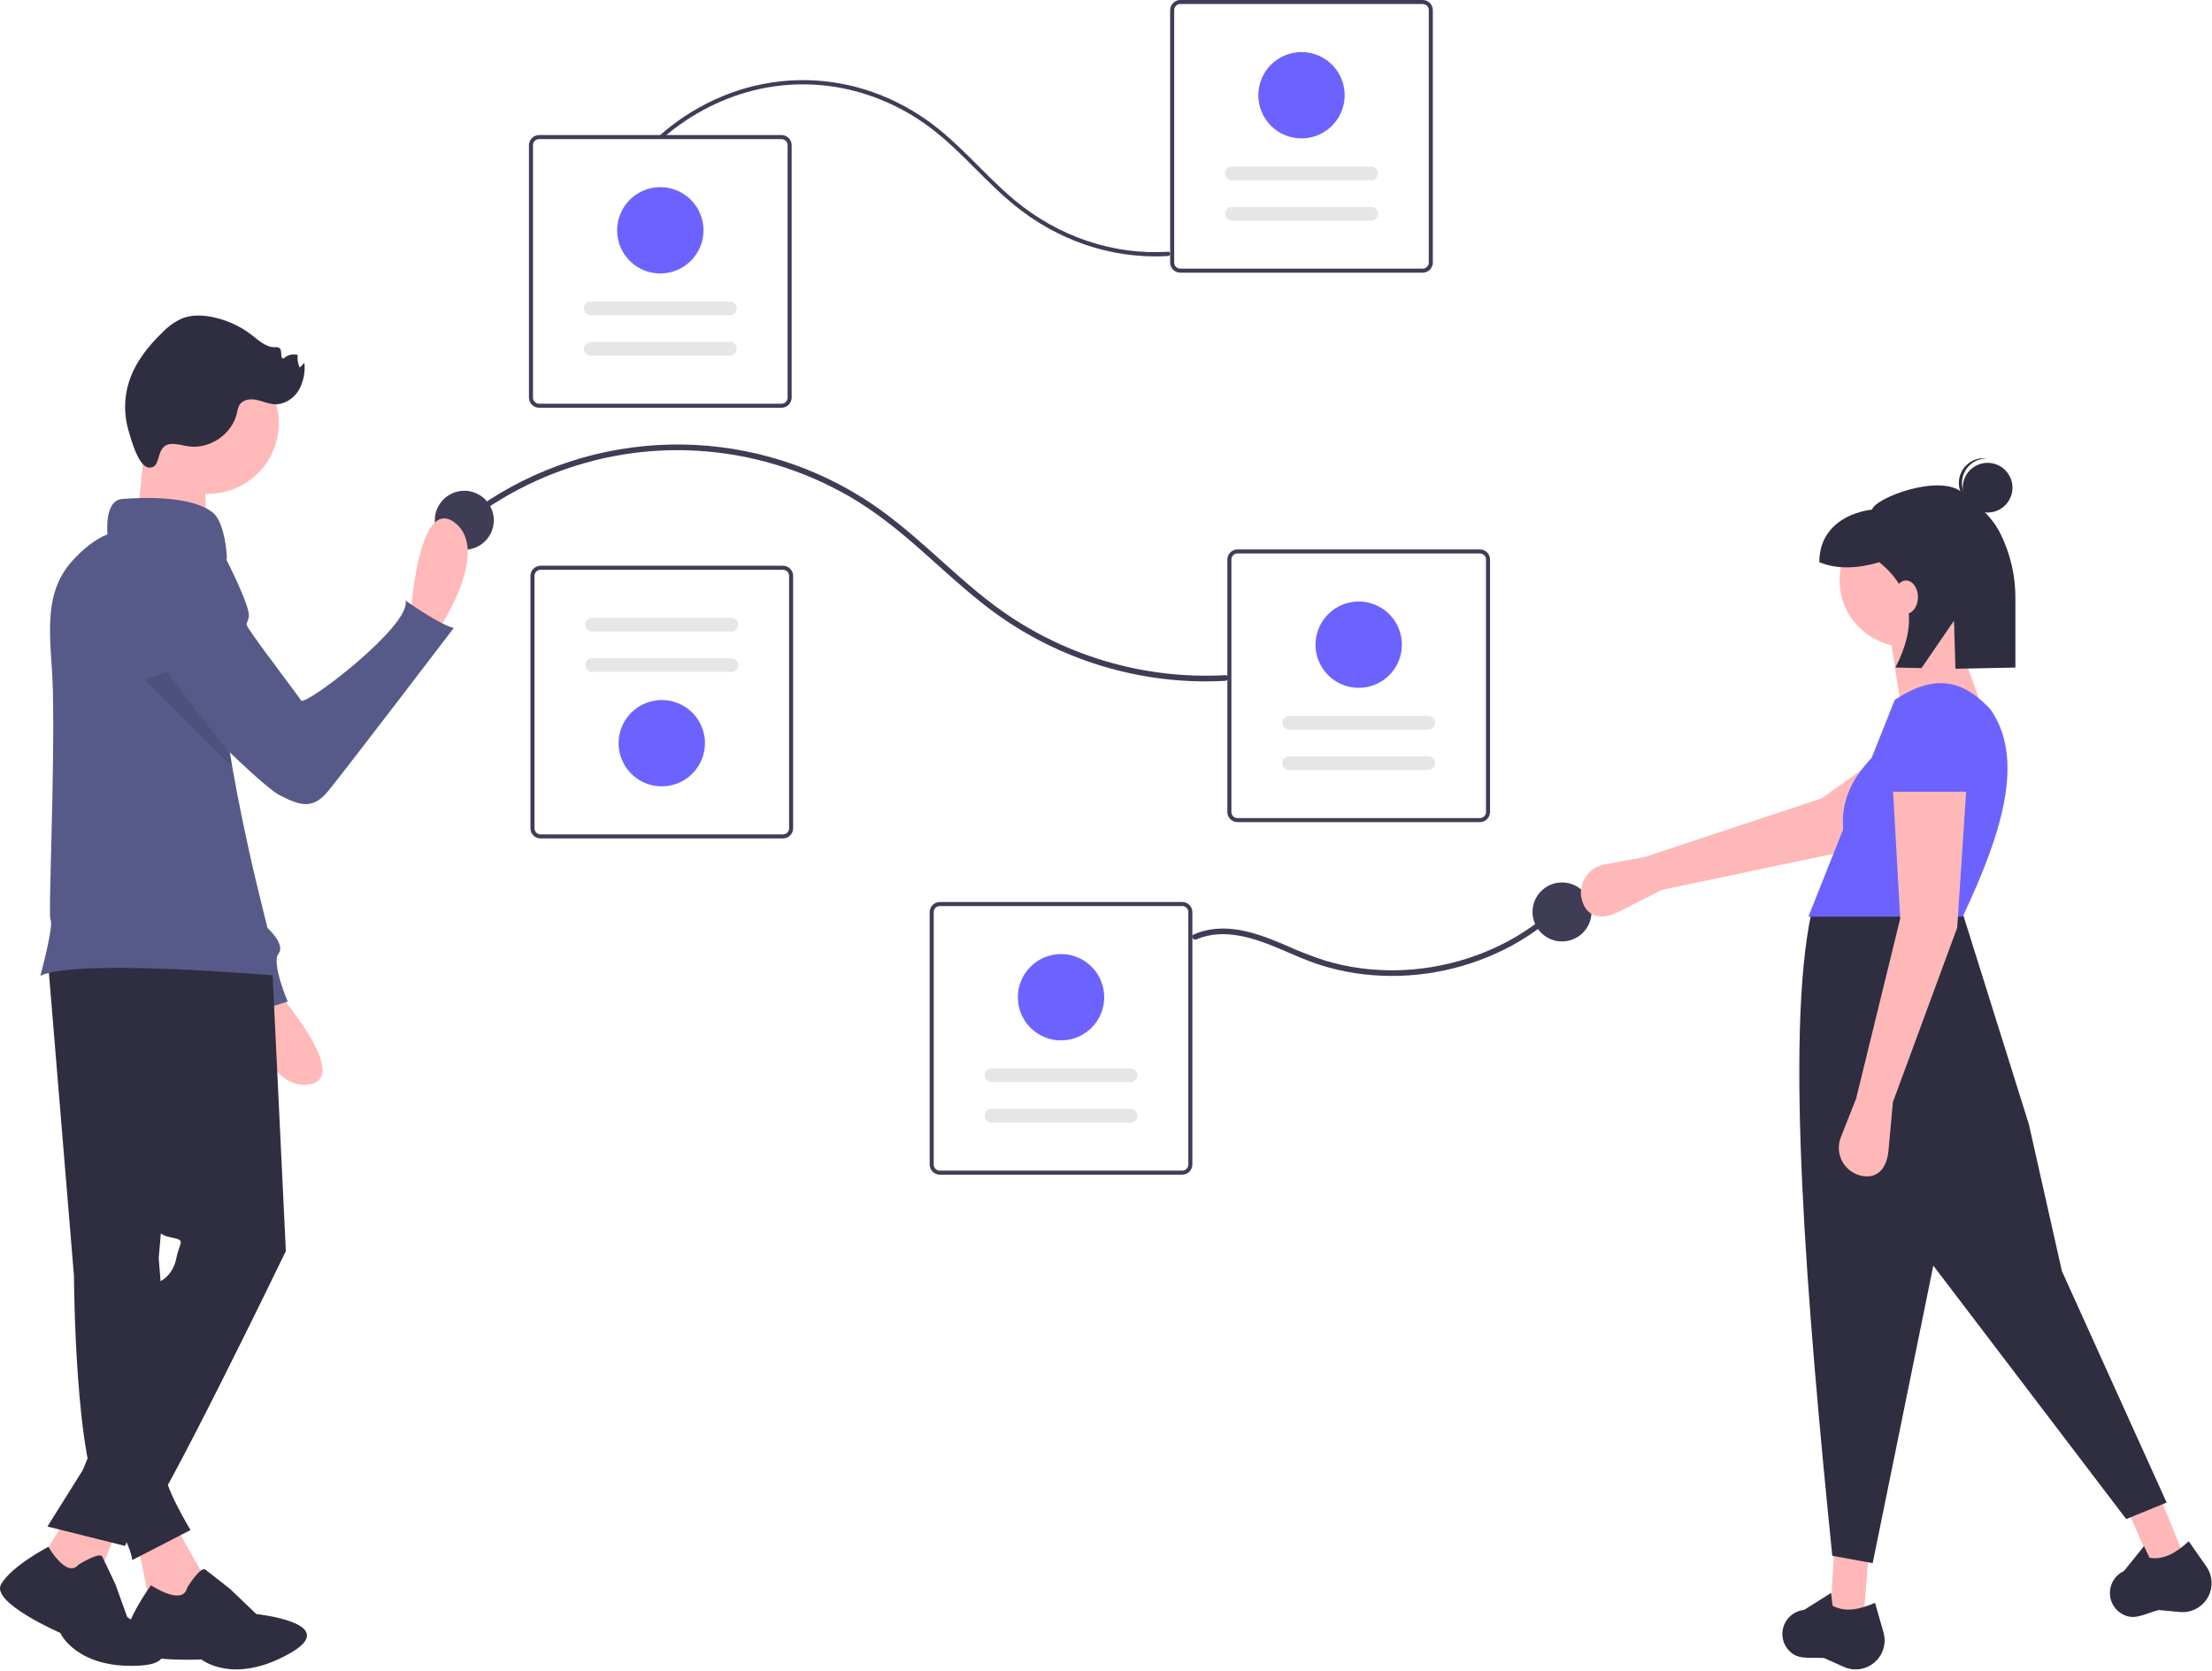 <svg width="966" height="730" viewBox="0 0 966 730" fill="none" xmlns="http://www.w3.org/2000/svg">
<g clip-path="url(#clip0_1_2)">
<path d="M341.957 366.234H236.064C234.895 366.233 233.773 365.767 232.946 364.94C232.119 364.113 231.654 362.992 231.652 361.822V251.54C231.654 250.37 232.119 249.248 232.946 248.421C233.773 247.594 234.895 247.129 236.064 247.127H341.957C343.126 247.129 344.248 247.594 345.075 248.421C345.902 249.248 346.367 250.37 346.369 251.54V361.822C346.367 362.992 345.902 364.113 345.075 364.94C344.248 365.767 343.126 366.233 341.957 366.234ZM236.064 248.892C235.363 248.893 234.69 249.172 234.193 249.668C233.697 250.165 233.418 250.838 233.417 251.54V361.822C233.418 362.524 233.697 363.197 234.193 363.693C234.69 364.189 235.363 364.469 236.064 364.469H341.957C342.659 364.469 343.331 364.189 343.828 363.693C344.324 363.197 344.603 362.524 344.604 361.822V251.54C344.603 250.838 344.324 250.165 343.828 249.668C343.331 249.172 342.659 248.893 341.957 248.892H236.064Z" fill="#3F3D56"/>
<path d="M258.628 269.87C257.833 269.87 257.072 270.185 256.51 270.747C255.948 271.309 255.632 272.071 255.632 272.865C255.632 273.66 255.948 274.421 256.51 274.983C257.072 275.545 257.833 275.861 258.628 275.861H319.393C320.188 275.861 320.95 275.545 321.511 274.983C322.073 274.421 322.389 273.66 322.389 272.865C322.389 272.071 322.073 271.309 321.511 270.747C320.95 270.185 320.188 269.87 319.393 269.87H258.628Z" fill="#E6E6E6"/>
<path d="M258.628 287.518C258.234 287.518 257.844 287.594 257.48 287.745C257.116 287.895 256.785 288.115 256.506 288.394C256.228 288.672 256.006 289.002 255.856 289.366C255.705 289.73 255.627 290.12 255.627 290.514C255.627 290.908 255.705 291.298 255.856 291.661C256.006 292.025 256.228 292.356 256.506 292.634C256.785 292.912 257.116 293.133 257.48 293.283C257.844 293.433 258.234 293.51 258.628 293.509H319.393C320.188 293.509 320.95 293.194 321.511 292.632C322.073 292.07 322.389 291.308 322.389 290.514C322.389 289.719 322.073 288.957 321.511 288.396C320.95 287.834 320.188 287.518 319.393 287.518H258.628Z" fill="#E6E6E6"/>
<path d="M289.011 343.492C285.282 343.492 281.636 342.386 278.535 340.314C275.435 338.242 273.018 335.298 271.591 331.852C270.164 328.407 269.79 324.616 270.518 320.958C271.246 317.301 273.041 313.941 275.678 311.304C278.315 308.667 281.675 306.872 285.332 306.144C288.99 305.416 292.781 305.79 296.226 307.217C299.672 308.644 302.616 311.061 304.688 314.161C306.76 317.262 307.866 320.908 307.866 324.637C307.86 329.636 305.872 334.428 302.337 337.963C298.802 341.498 294.01 343.486 289.011 343.492V343.492Z" fill="#6C63FF"/>
<path d="M515.426 0H621.318C622.488 0.001 623.609 0.467 624.436 1.294C625.264 2.121 625.729 3.242 625.73 4.412V114.695C625.729 115.864 625.264 116.986 624.436 117.813C623.609 118.64 622.488 119.105 621.318 119.107H515.426C514.256 119.105 513.135 118.64 512.307 117.813C511.48 116.986 511.015 115.864 511.014 114.695V4.412C511.015 3.242 511.48 2.121 512.307 1.294C513.135 0.467 514.256 0.001 515.426 0V0ZM621.318 117.342C622.02 117.341 622.693 117.062 623.189 116.566C623.685 116.069 623.965 115.397 623.965 114.695V4.412C623.965 3.71 623.685 3.037 623.189 2.541C622.693 2.045 622.02 1.766 621.318 1.765H515.426C514.724 1.766 514.051 2.045 513.555 2.541C513.058 3.037 512.779 3.71 512.778 4.412V114.695C512.779 115.397 513.058 116.069 513.555 116.566C514.051 117.062 514.724 117.341 515.426 117.342H621.318Z" fill="#3F3D56"/>
<path d="M598.755 96.365C599.549 96.365 600.311 96.049 600.873 95.487C601.434 94.925 601.75 94.163 601.75 93.369C601.75 92.575 601.434 91.813 600.873 91.251C600.311 90.689 599.549 90.374 598.755 90.374H537.989C537.195 90.374 536.433 90.689 535.871 91.251C535.309 91.813 534.994 92.575 534.994 93.369C534.994 94.163 535.309 94.925 535.871 95.487C536.433 96.049 537.195 96.365 537.989 96.365H598.755Z" fill="#E6E6E6"/>
<path d="M598.755 78.716C599.549 78.716 600.311 78.4 600.873 77.838C601.434 77.277 601.75 76.515 601.75 75.72C601.75 74.926 601.434 74.164 600.873 73.602C600.311 73.041 599.549 72.725 598.755 72.725H537.989C537.195 72.725 536.433 73.041 535.871 73.602C535.309 74.164 534.994 74.926 534.994 75.72C534.994 76.515 535.309 77.277 535.871 77.838C536.433 78.4 537.195 78.716 537.989 78.716H598.755Z" fill="#E6E6E6"/>
<path d="M568.372 22.742C572.101 22.742 575.746 23.848 578.847 25.92C581.948 27.992 584.364 30.936 585.792 34.382C587.219 37.827 587.592 41.618 586.865 45.276C586.137 48.933 584.341 52.293 581.704 54.93C579.067 57.567 575.708 59.363 572.05 60.09C568.393 60.818 564.602 60.444 561.156 59.017C557.711 57.59 554.766 55.173 552.694 52.073C550.622 48.972 549.517 45.327 549.517 41.597C549.522 36.598 551.511 31.806 555.045 28.271C558.58 24.736 563.373 22.748 568.372 22.742Z" fill="#6C63FF"/>
<path d="M410.412 394H516.304C517.474 394.001 518.596 394.467 519.423 395.294C520.25 396.121 520.715 397.242 520.717 398.412V508.695C520.715 509.864 520.25 510.986 519.423 511.813C518.596 512.64 517.474 513.105 516.304 513.107H410.412C409.242 513.105 408.121 512.64 407.294 511.813C406.467 510.986 406.001 509.864 406 508.695V398.412C406.001 397.242 406.467 396.121 407.294 395.294C408.121 394.467 409.242 394.001 410.412 394V394ZM516.304 511.342C517.006 511.341 517.679 511.062 518.176 510.566C518.672 510.069 518.951 509.397 518.952 508.695V398.412C518.951 397.71 518.672 397.037 518.176 396.541C517.679 396.045 517.006 395.766 516.304 395.765H410.412C409.71 395.766 409.037 396.045 408.541 396.541C408.045 397.037 407.766 397.71 407.765 398.412V508.695C407.766 509.397 408.045 510.069 408.541 510.566C409.037 511.062 409.71 511.341 410.412 511.342H516.304Z" fill="#3F3D56"/>
<path d="M493.741 490.365C494.535 490.365 495.297 490.049 495.859 489.487C496.421 488.925 496.736 488.164 496.736 487.369C496.736 486.575 496.421 485.813 495.859 485.251C495.297 484.689 494.535 484.374 493.741 484.374H432.976C432.181 484.374 431.419 484.689 430.858 485.251C430.296 485.813 429.98 486.575 429.98 487.369C429.98 488.164 430.296 488.925 430.858 489.487C431.419 490.049 432.181 490.365 432.976 490.365H493.741Z" fill="#E6E6E6"/>
<path d="M493.741 472.716C494.535 472.716 495.297 472.4 495.859 471.839C496.421 471.277 496.736 470.515 496.736 469.72C496.736 468.926 496.421 468.164 495.859 467.602C495.297 467.041 494.535 466.725 493.741 466.725H432.976C432.181 466.725 431.419 467.041 430.858 467.602C430.296 468.164 429.98 468.926 429.98 469.72C429.98 470.515 430.296 471.277 430.858 471.839C431.419 472.4 432.181 472.716 432.976 472.716H493.741Z" fill="#E6E6E6"/>
<path d="M463.358 416.742C467.087 416.742 470.733 417.848 473.833 419.92C476.934 421.992 479.351 424.936 480.778 428.382C482.205 431.827 482.579 435.618 481.851 439.276C481.123 442.933 479.328 446.293 476.691 448.93C474.054 451.567 470.694 453.363 467.037 454.09C463.379 454.818 459.588 454.444 456.143 453.017C452.697 451.59 449.753 449.173 447.681 446.073C445.609 442.972 444.503 439.327 444.503 435.597C444.509 430.598 446.497 425.806 450.032 422.271C453.567 418.736 458.359 416.748 463.358 416.742Z" fill="#6C63FF"/>
<path d="M235.412 59H341.304C342.474 59.001 343.596 59.467 344.423 60.294C345.25 61.121 345.715 62.242 345.717 63.412V173.695C345.715 174.864 345.25 175.986 344.423 176.813C343.596 177.64 342.474 178.105 341.304 178.107H235.412C234.242 178.105 233.121 177.64 232.294 176.813C231.467 175.986 231.001 174.864 231 173.695V63.412C231.001 62.242 231.467 61.121 232.294 60.294C233.121 59.467 234.242 59.001 235.412 59ZM341.304 176.342C342.006 176.341 342.679 176.062 343.176 175.566C343.672 175.069 343.951 174.397 343.952 173.695V63.412C343.951 62.71 343.672 62.037 343.176 61.541C342.679 61.045 342.006 60.766 341.304 60.765H235.412C234.71 60.766 234.037 61.045 233.541 61.541C233.045 62.037 232.766 62.71 232.765 63.412V173.695C232.766 174.397 233.045 175.069 233.541 175.566C234.037 176.062 234.71 176.341 235.412 176.342H341.304Z" fill="#3F3D56"/>
<path d="M318.741 155.365C319.535 155.365 320.297 155.049 320.859 154.487C321.421 153.925 321.736 153.164 321.736 152.369C321.736 151.575 321.421 150.813 320.859 150.251C320.297 149.689 319.535 149.374 318.741 149.374H257.976C257.181 149.374 256.419 149.689 255.858 150.251C255.296 150.813 254.98 151.575 254.98 152.369C254.98 153.164 255.296 153.925 255.858 154.487C256.419 155.049 257.181 155.365 257.976 155.365H318.741Z" fill="#E6E6E6"/>
<path d="M318.741 137.716C319.535 137.716 320.297 137.4 320.859 136.839C321.421 136.277 321.736 135.515 321.736 134.72C321.736 133.926 321.421 133.164 320.859 132.602C320.297 132.041 319.535 131.725 318.741 131.725H257.976C257.181 131.725 256.419 132.041 255.858 132.602C255.296 133.164 254.98 133.926 254.98 134.72C254.98 135.515 255.296 136.277 255.858 136.839C256.419 137.4 257.181 137.716 257.976 137.716H318.741Z" fill="#E6E6E6"/>
<path d="M288.358 81.742C292.087 81.742 295.733 82.848 298.833 84.92C301.934 86.992 304.351 89.936 305.778 93.382C307.205 96.827 307.579 100.618 306.851 104.276C306.123 107.933 304.328 111.293 301.691 113.93C299.054 116.567 295.694 118.363 292.037 119.09C288.379 119.818 284.588 119.444 281.143 118.017C277.697 116.59 274.753 114.173 272.681 111.073C270.609 107.972 269.503 104.327 269.503 100.597C269.509 95.598 271.497 90.806 275.032 87.271C278.567 83.736 283.359 81.748 288.358 81.742Z" fill="#6C63FF"/>
<path d="M540.412 240H646.304C647.474 240.001 648.596 240.467 649.423 241.294C650.25 242.121 650.715 243.242 650.717 244.412V354.695C650.715 355.864 650.25 356.986 649.423 357.813C648.596 358.64 647.474 359.105 646.304 359.107H540.412C539.242 359.105 538.121 358.64 537.294 357.813C536.467 356.986 536.001 355.864 536 354.695V244.412C536.001 243.242 536.467 242.121 537.294 241.294C538.121 240.467 539.242 240.001 540.412 240V240ZM646.304 357.342C647.006 357.341 647.679 357.062 648.176 356.566C648.672 356.069 648.951 355.397 648.952 354.695V244.412C648.951 243.71 648.672 243.037 648.176 242.541C647.679 242.045 647.006 241.766 646.304 241.765H540.412C539.71 241.766 539.037 242.045 538.541 242.541C538.045 243.037 537.766 243.71 537.765 244.412V354.695C537.766 355.397 538.045 356.069 538.541 356.566C539.037 357.062 539.71 357.341 540.412 357.342H646.304Z" fill="#3F3D56"/>
<path d="M623.741 336.365C624.535 336.365 625.297 336.049 625.859 335.487C626.421 334.925 626.736 334.164 626.736 333.369C626.736 332.575 626.421 331.813 625.859 331.251C625.297 330.689 624.535 330.374 623.741 330.374H562.976C562.181 330.374 561.419 330.689 560.858 331.251C560.296 331.813 559.98 332.575 559.98 333.369C559.98 334.164 560.296 334.925 560.858 335.487C561.419 336.049 562.181 336.365 562.976 336.365H623.741Z" fill="#E6E6E6"/>
<path d="M623.741 318.716C624.535 318.716 625.297 318.4 625.859 317.839C626.421 317.277 626.736 316.515 626.736 315.72C626.736 314.926 626.421 314.164 625.859 313.602C625.297 313.041 624.535 312.725 623.741 312.725H562.976C562.181 312.725 561.419 313.041 560.858 313.602C560.296 314.164 559.98 314.926 559.98 315.72C559.98 316.515 560.296 317.277 560.858 317.839C561.419 318.4 562.181 318.716 562.976 318.716H623.741Z" fill="#E6E6E6"/>
<path d="M593.358 262.742C597.087 262.742 600.733 263.848 603.833 265.92C606.934 267.992 609.351 270.936 610.778 274.382C612.205 277.827 612.579 281.618 611.851 285.276C611.123 288.933 609.328 292.293 606.691 294.93C604.054 297.567 600.694 299.363 597.037 300.09C593.379 300.818 589.588 300.444 586.143 299.017C582.697 297.59 579.753 295.173 577.681 292.073C575.609 288.972 574.503 285.327 574.503 281.597C574.509 276.598 576.497 271.806 580.032 268.271C583.567 264.736 588.359 262.748 593.358 262.742Z" fill="#6C63FF"/>
<path d="M204.085 228.157C222.823 213.644 244.716 203.748 267.99 199.269C291.449 194.798 315.64 196.041 338.518 202.893C350.018 206.317 361.067 211.105 371.43 217.154C381.989 223.326 391.53 230.925 400.71 238.97C410.009 247.12 419.003 255.633 428.711 263.306C456.426 285.46 490.833 297.563 526.315 297.641C529.246 297.646 532.175 297.565 535.102 297.399C536.689 297.311 536.7 294.831 535.102 294.919C498.935 296.911 463.219 286.118 434.207 264.431C424.145 256.907 414.958 248.304 405.579 239.968C396.486 231.886 387.149 224.024 376.833 217.531C351.599 201.634 322.243 193.519 292.426 194.198C262.61 194.878 233.654 204.322 209.171 221.353C206.843 222.971 204.569 224.663 202.332 226.404C201.074 227.383 202.84 229.127 204.085 228.158V228.157Z" fill="#3F3D56"/>
<path d="M289.457 60.298C301.953 49.499 316.553 42.135 332.074 38.802C347.718 35.476 363.85 36.401 379.107 41.499C386.776 44.047 394.144 47.609 401.055 52.11C408.097 56.703 414.459 62.357 420.581 68.344C426.783 74.408 432.78 80.742 439.254 86.451C457.737 102.936 480.682 111.942 504.344 112C506.298 112.003 508.252 111.943 510.204 111.82C511.262 111.755 511.269 109.909 510.204 109.975C486.085 111.457 462.267 103.426 442.919 87.289C436.209 81.69 430.083 75.289 423.828 69.086C417.764 63.072 411.538 57.222 404.658 52.391C387.83 40.562 368.253 34.524 348.37 35.029C328.486 35.535 309.176 42.562 292.849 55.234C291.297 56.439 289.78 57.698 288.288 58.993C287.449 59.722 288.627 61.019 289.457 60.298V60.298Z" fill="#3F3D56"/>
<path d="M202.769 240.143C209.885 240.143 215.654 234.373 215.654 227.257C215.654 220.14 209.885 214.371 202.769 214.371C195.652 214.371 189.883 220.14 189.883 227.257C189.883 234.373 195.652 240.143 202.769 240.143Z" fill="#3F3D56"/>
<path d="M682.146 411.231C689.263 411.231 695.032 405.462 695.032 398.345C695.032 391.228 689.263 385.459 682.146 385.459C675.029 385.459 669.26 391.228 669.26 398.345C669.26 405.462 675.029 411.231 682.146 411.231Z" fill="#3F3D56"/>
<path d="M522.493 410.341C534.355 405.196 547.599 409.682 558.779 414.424C564.537 416.867 570.234 419.474 576.193 421.403C581.206 423.021 586.34 424.238 591.546 425.041C601.994 426.642 612.619 426.707 623.086 425.234C633.605 423.767 643.857 420.786 653.523 416.384C663.135 412.027 672.019 406.219 679.865 399.161C680.863 398.26 681.842 397.337 682.802 396.394C683.943 395.276 682.19 393.523 681.048 394.641C673.493 402.006 664.82 408.129 655.35 412.782C645.92 417.419 635.861 420.651 625.494 422.373C615.093 424.127 604.487 424.31 594.032 422.917C588.816 422.211 583.665 421.092 578.627 419.568C572.841 417.686 567.165 415.481 561.625 412.965C550.34 408.118 537.802 403.372 525.402 406.715C523.981 407.108 522.59 407.604 521.242 408.2C519.782 408.834 521.043 410.97 522.493 410.341V410.341Z" fill="#3F3D56"/>
<path d="M725.698 388.726L706.823 398.311C700.086 401.732 693.584 401.147 691.094 394.014C690.502 392.316 690.283 390.51 690.453 388.721C690.623 386.931 691.178 385.199 692.079 383.643C692.981 382.087 694.208 380.745 695.676 379.707C697.145 378.67 698.82 377.962 700.588 377.632L718.527 374.283L795.356 348.793L841.896 315.792L858.957 342.973L805.181 371.991L725.698 388.726Z" fill="#FFB8B8"/>
<path d="M813.808 706.872L799.366 704.465L800.971 677.187H816.215L813.808 706.872Z" fill="#FFB8B8"/>
<path d="M953.968 680.229L939.992 684.589L929.131 659.516L942.738 652.646L953.968 680.229Z" fill="#FFB8B8"/>
<path d="M946.185 656.327L928.535 663.548L844.295 552.832L817.819 682.803L800.169 679.594C788.846 567.542 779.614 453.25 790.942 399.194L856.329 396.386L886.014 491.056L900.455 555.239L946.185 656.327Z" fill="#2F2E41"/>
<path d="M813.013 728.932C810.373 729.498 807.62 729.206 805.158 728.098L796.579 724.237C789.386 723.868 784.488 725.301 780.483 720.074C779.353 718.58 778.644 716.811 778.428 714.95C778.213 713.09 778.499 711.205 779.257 709.493V709.493C780.009 707.774 781.205 706.286 782.722 705.183C784.239 704.079 786.022 703.399 787.889 703.212L799.672 695.788L800.29 701.354C805.675 704.405 812.069 703.087 818.844 700.117L822.542 713.061C823.019 714.73 823.148 716.479 822.921 718.2C822.694 719.92 822.116 721.576 821.222 723.065C820.329 724.553 819.139 725.841 817.727 726.851C816.315 727.86 814.71 728.569 813.013 728.932Z" fill="#2F2E41"/>
<path d="M959.687 702.381C957.373 703.774 954.675 704.391 951.986 704.142L942.619 703.277C935.695 705.263 931.528 708.209 926.043 704.566C924.489 703.52 923.243 702.077 922.435 700.387C921.627 698.698 921.286 696.822 921.448 694.956C921.601 693.087 922.249 691.291 923.325 689.755C924.401 688.218 925.867 686.996 927.572 686.214L936.305 675.365L938.697 680.429C944.782 681.565 950.401 678.243 955.844 673.234L963.545 684.275C964.538 685.699 965.228 687.311 965.572 689.013C965.916 690.714 965.907 692.468 965.545 694.165C965.184 695.863 964.477 697.468 963.469 698.882C962.461 700.295 961.174 701.486 959.687 702.381V702.381Z" fill="#2F2E41"/>
<path d="M832.26 282.461C848.212 282.461 861.143 269.53 861.143 253.579C861.143 237.628 848.212 224.697 832.26 224.697C816.309 224.697 803.378 237.628 803.378 253.579C803.378 269.53 816.309 282.461 832.26 282.461Z" fill="#FFB8B8"/>
<path d="M867.561 314.553L829.853 306.53L825.04 275.241L851.515 269.625L867.561 314.553Z" fill="#FFB8B8"/>
<path d="M857.131 400.398H789.739L804.929 362.26C803.826 349.137 809.387 339.485 817.348 331.082L827.447 305.728C843.764 294.988 856.066 295.791 869.166 309.739C884.697 331.73 873.946 364.787 857.131 400.398Z" fill="#6C63FF"/>
<path d="M826.644 481.429L824.728 502.511C824.044 510.036 820.092 515.232 812.726 513.548C810.973 513.147 809.328 512.373 807.902 511.277C806.477 510.182 805.304 508.791 804.466 507.2C803.628 505.61 803.143 503.857 803.045 502.061C802.947 500.266 803.238 498.471 803.898 496.798L810.599 479.824L829.853 401.2L826.644 344.237H858.736L854.724 405.211L826.644 481.429Z" fill="#FFB8B8"/>
<path d="M861.143 345.842H824.237L826.825 321.767C826.995 317.603 828.715 313.653 831.648 310.693C834.582 307.733 838.515 305.976 842.678 305.768V305.768C844.883 305.658 847.089 305.986 849.167 306.734C851.244 307.482 853.153 308.634 854.783 310.125C856.412 311.615 857.73 313.414 858.66 315.417C859.59 317.42 860.113 319.587 860.2 321.794L861.143 345.842Z" fill="#6C63FF"/>
<path d="M868.006 223.881C874.002 223.881 878.862 219.021 878.862 213.025C878.862 207.03 874.002 202.169 868.006 202.169C862.011 202.169 857.15 207.03 857.15 213.025C857.15 219.021 862.011 223.881 868.006 223.881Z" fill="#2F2E41"/>
<path d="M856.82 210.367C856.998 207.613 858.22 205.03 860.236 203.145C862.252 201.26 864.911 200.214 867.671 200.221C867.447 200.192 867.225 200.158 866.996 200.143C864.124 199.96 861.296 200.925 859.136 202.826C856.975 204.727 855.657 207.409 855.472 210.281C855.288 213.153 856.251 215.981 858.151 218.143C860.051 220.305 862.731 221.624 865.603 221.811C865.832 221.825 866.056 221.82 866.282 221.82C863.544 221.473 861.041 220.096 859.283 217.968C857.525 215.84 856.644 213.122 856.82 210.367V210.367Z" fill="#2F2E41"/>
<path d="M856.759 215.003C847.077 206.972 819.307 217.18 817.515 222.579C804.422 224.364 794.509 232.002 794.509 245.585V245.585C802.293 248.774 811.146 248.381 820.716 245.585C835.971 258.017 837.017 273.645 827.739 291.596L839.153 291.824L853.301 271.146L853.977 292.12L880.141 291.596V261.539C880.225 251.545 877.925 241.675 873.431 232.749C869.354 224.828 863.027 220.203 856.759 215.003Z" fill="#2F2E41"/>
<path d="M832.396 268.108C835.263 268.108 837.587 264.854 837.587 260.84C837.587 256.826 835.263 253.572 832.396 253.572C829.529 253.572 827.204 256.826 827.204 260.84C827.204 264.854 829.529 268.108 832.396 268.108Z" fill="#FFB8B8"/>
<path d="M179.195 270.062C179.195 270.062 182.32 215.972 198.543 228.263C214.767 240.554 191.458 275.079 191.458 275.079L179.195 270.062Z" fill="#FFB9B9"/>
<path d="M118.836 430.507C118.836 430.507 154.874 470.964 134.711 473.745C114.549 476.526 106.618 435.632 106.618 435.632L118.836 430.507Z" fill="#FFB9B9"/>
<path d="M71.81 239.002C76.333 240.192 80.403 242.692 83.51 246.189C86.617 249.685 88.622 254.021 89.273 258.652L100.736 340.244L116.806 405.328C116.806 405.328 124.841 412.559 121.627 416.577C118.413 420.594 125.645 437.468 125.645 437.468L105.557 443.896C105.557 443.896 103.146 427.022 99.129 426.219C95.598 425.512 56.074 319.93 46.547 294.352C45.234 290.825 44.491 288.819 44.491 288.819C44.491 288.819 46.098 234.984 71.81 239.002Z" fill="#575A89"/>
<path d="M75.479 664.492L87.817 686.357C97.372 706.756 88.881 710.462 65.454 700.35L60.114 674.532L75.479 664.492Z" fill="#FFB9B9"/>
<path d="M81.704 693.552C81.704 693.552 87.561 684.016 89.68 685.612C91.799 687.208 100.536 694.125 100.536 694.125L111.918 705.026C111.918 705.026 150.371 709.091 125.937 722.565C101.503 736.038 88 724.866 88 724.866C88 724.866 53.778 726.646 54.33 717.098C54.882 707.55 65.919 692.445 65.919 692.445C65.919 692.445 79.829 701.77 81.704 693.552Z" fill="#2F2E41"/>
<path d="M20.727 417.339L32.295 557.302C32.295 557.302 32.68 640.972 45.019 657.166C57.357 673.36 57.742 681.457 57.742 681.457L83.19 668.347C83.19 668.347 70.081 646.503 72.78 643.159C74.444 641.038 75.628 638.582 76.25 635.959L69.31 549.591L82.419 399.217L20.727 417.339Z" fill="#2F2E41"/>
<path d="M52.344 664.492L41.548 693.024L17.064 682.788L29.981 661.407L52.344 664.492Z" fill="#FFB9B9"/>
<path d="M34.333 683.414C34.333 683.414 43.516 677.675 44.664 679.97C45.812 682.266 50.403 692.023 50.403 692.023L55.569 706.371C55.569 706.371 87.134 726.458 60.16 727.606C33.185 728.754 26.299 713.258 26.299 713.258C26.299 713.258 -4.119 700.058 0.472 692.023C5.063 683.988 21.133 675.654 21.133 675.654C21.133 675.654 29.168 689.727 34.333 683.414Z" fill="#2F2E41"/>
<path d="M118.663 417.724L124.832 546.506C124.832 546.506 68.539 662.949 62.369 666.034C60.531 666.983 58.902 668.291 57.577 669.88C56.253 671.47 55.26 673.308 54.658 675.288L20.727 666.805L36.15 642.128L70.081 559.616C70.081 559.616 75.479 557.302 77.021 549.591C78.564 541.879 81.648 541.879 73.937 540.337C66.225 538.794 66.225 531.083 66.225 531.083L40.777 413.868L118.663 417.724Z" fill="#2F2E41"/>
<path d="M121.35 189.779C124.078 172.963 112.659 157.119 95.843 154.39C79.027 151.661 63.183 163.081 60.454 179.897C57.725 196.712 69.145 212.556 85.961 215.285C102.777 218.014 118.621 206.594 121.35 189.779Z" fill="#FFB9B9"/>
<path d="M63.526 186.765C63.526 186.765 61.213 226.094 58.128 229.95C55.044 233.805 90.516 233.034 90.516 233.034C90.516 233.034 88.203 199.875 90.516 196.79C92.83 193.706 63.526 186.765 63.526 186.765Z" fill="#FFB9B9"/>
<path d="M120.974 426.208C120.974 426.208 33.834 418.498 17.644 426.208C17.644 426.208 23.604 404.098 22.064 401.788C20.944 400.098 24.034 337.118 23.064 300.788C22.514 280.288 17.784 260.268 31.534 245.048C36.214 239.878 41.434 235.538 46.944 233.418C46.944 233.418 45.404 218.768 53.114 217.998C53.114 217.998 82.424 214.908 93.214 224.168C96.664 227.108 98.834 236.068 99.064 243.788C93.724 270.048 95.614 299.188 100.514 329.418C100.814 331.338 101.144 333.268 101.474 335.198C106.674 365.178 114.534 396.088 120.974 426.208Z" fill="#575A89"/>
<path d="M74.787 193.927C77.396 193.771 79.943 194.653 82.534 194.997C91.802 196.227 101.444 189.502 103.49 180.379C103.654 179.164 104.016 177.984 104.562 176.886C105.989 174.558 109.237 174.113 111.915 174.649C114.593 175.185 117.132 176.438 119.859 176.581C124.07 176.802 128.113 174.21 130.357 170.64C132.478 166.957 133.379 162.697 132.933 158.471L130.915 160.59C130.094 158.854 129.778 156.923 130.001 155.017C128.931 154.732 127.806 154.727 126.733 155.001C125.661 155.275 124.677 155.821 123.875 156.584C122.095 156.774 123.439 153.283 122.116 152.076C121.473 151.681 120.707 151.538 119.964 151.673C116.177 151.71 113.114 148.814 110.13 146.482C104.96 142.451 98.914 139.693 92.48 138.431C88.204 137.597 83.657 137.463 79.602 139.055C76.329 140.525 73.374 142.621 70.905 145.225C64.556 151.329 58.934 158.502 56.293 166.905C54.146 173.787 54.085 181.151 56.118 188.068C57.183 191.66 60.39 203.962 65.086 204.248C70.986 204.608 67.444 194.365 74.787 193.927Z" fill="#2F2E41"/>
<path d="M87.555 242.788L98.606 243.972C98.606 243.972 109.455 265.018 108.667 269.408C107.879 273.798 106.163 271.133 111.046 278.157C115.929 285.18 129.784 303.335 131.499 306C133.215 308.665 179.988 272.978 177.08 262.286C177.08 262.286 191.852 272.883 198.181 274.294C198.181 274.294 149.978 337.512 143.26 345.602C136.543 353.693 131.137 352.031 121.906 347.234C112.674 342.437 65.973 294.59 65.973 294.59L87.555 242.788Z" fill="#575A89"/>
<path opacity="0.1" d="M101.474 335.198L63.064 296.788L72.784 293.618L100.514 329.418C100.814 331.338 101.144 333.268 101.474 335.198Z" fill="black"/>
</g>
<defs>
<clipPath id="clip0_1_2">
<rect width="965.825" height="729.214" fill="white"/>
</clipPath>
</defs>
</svg>
